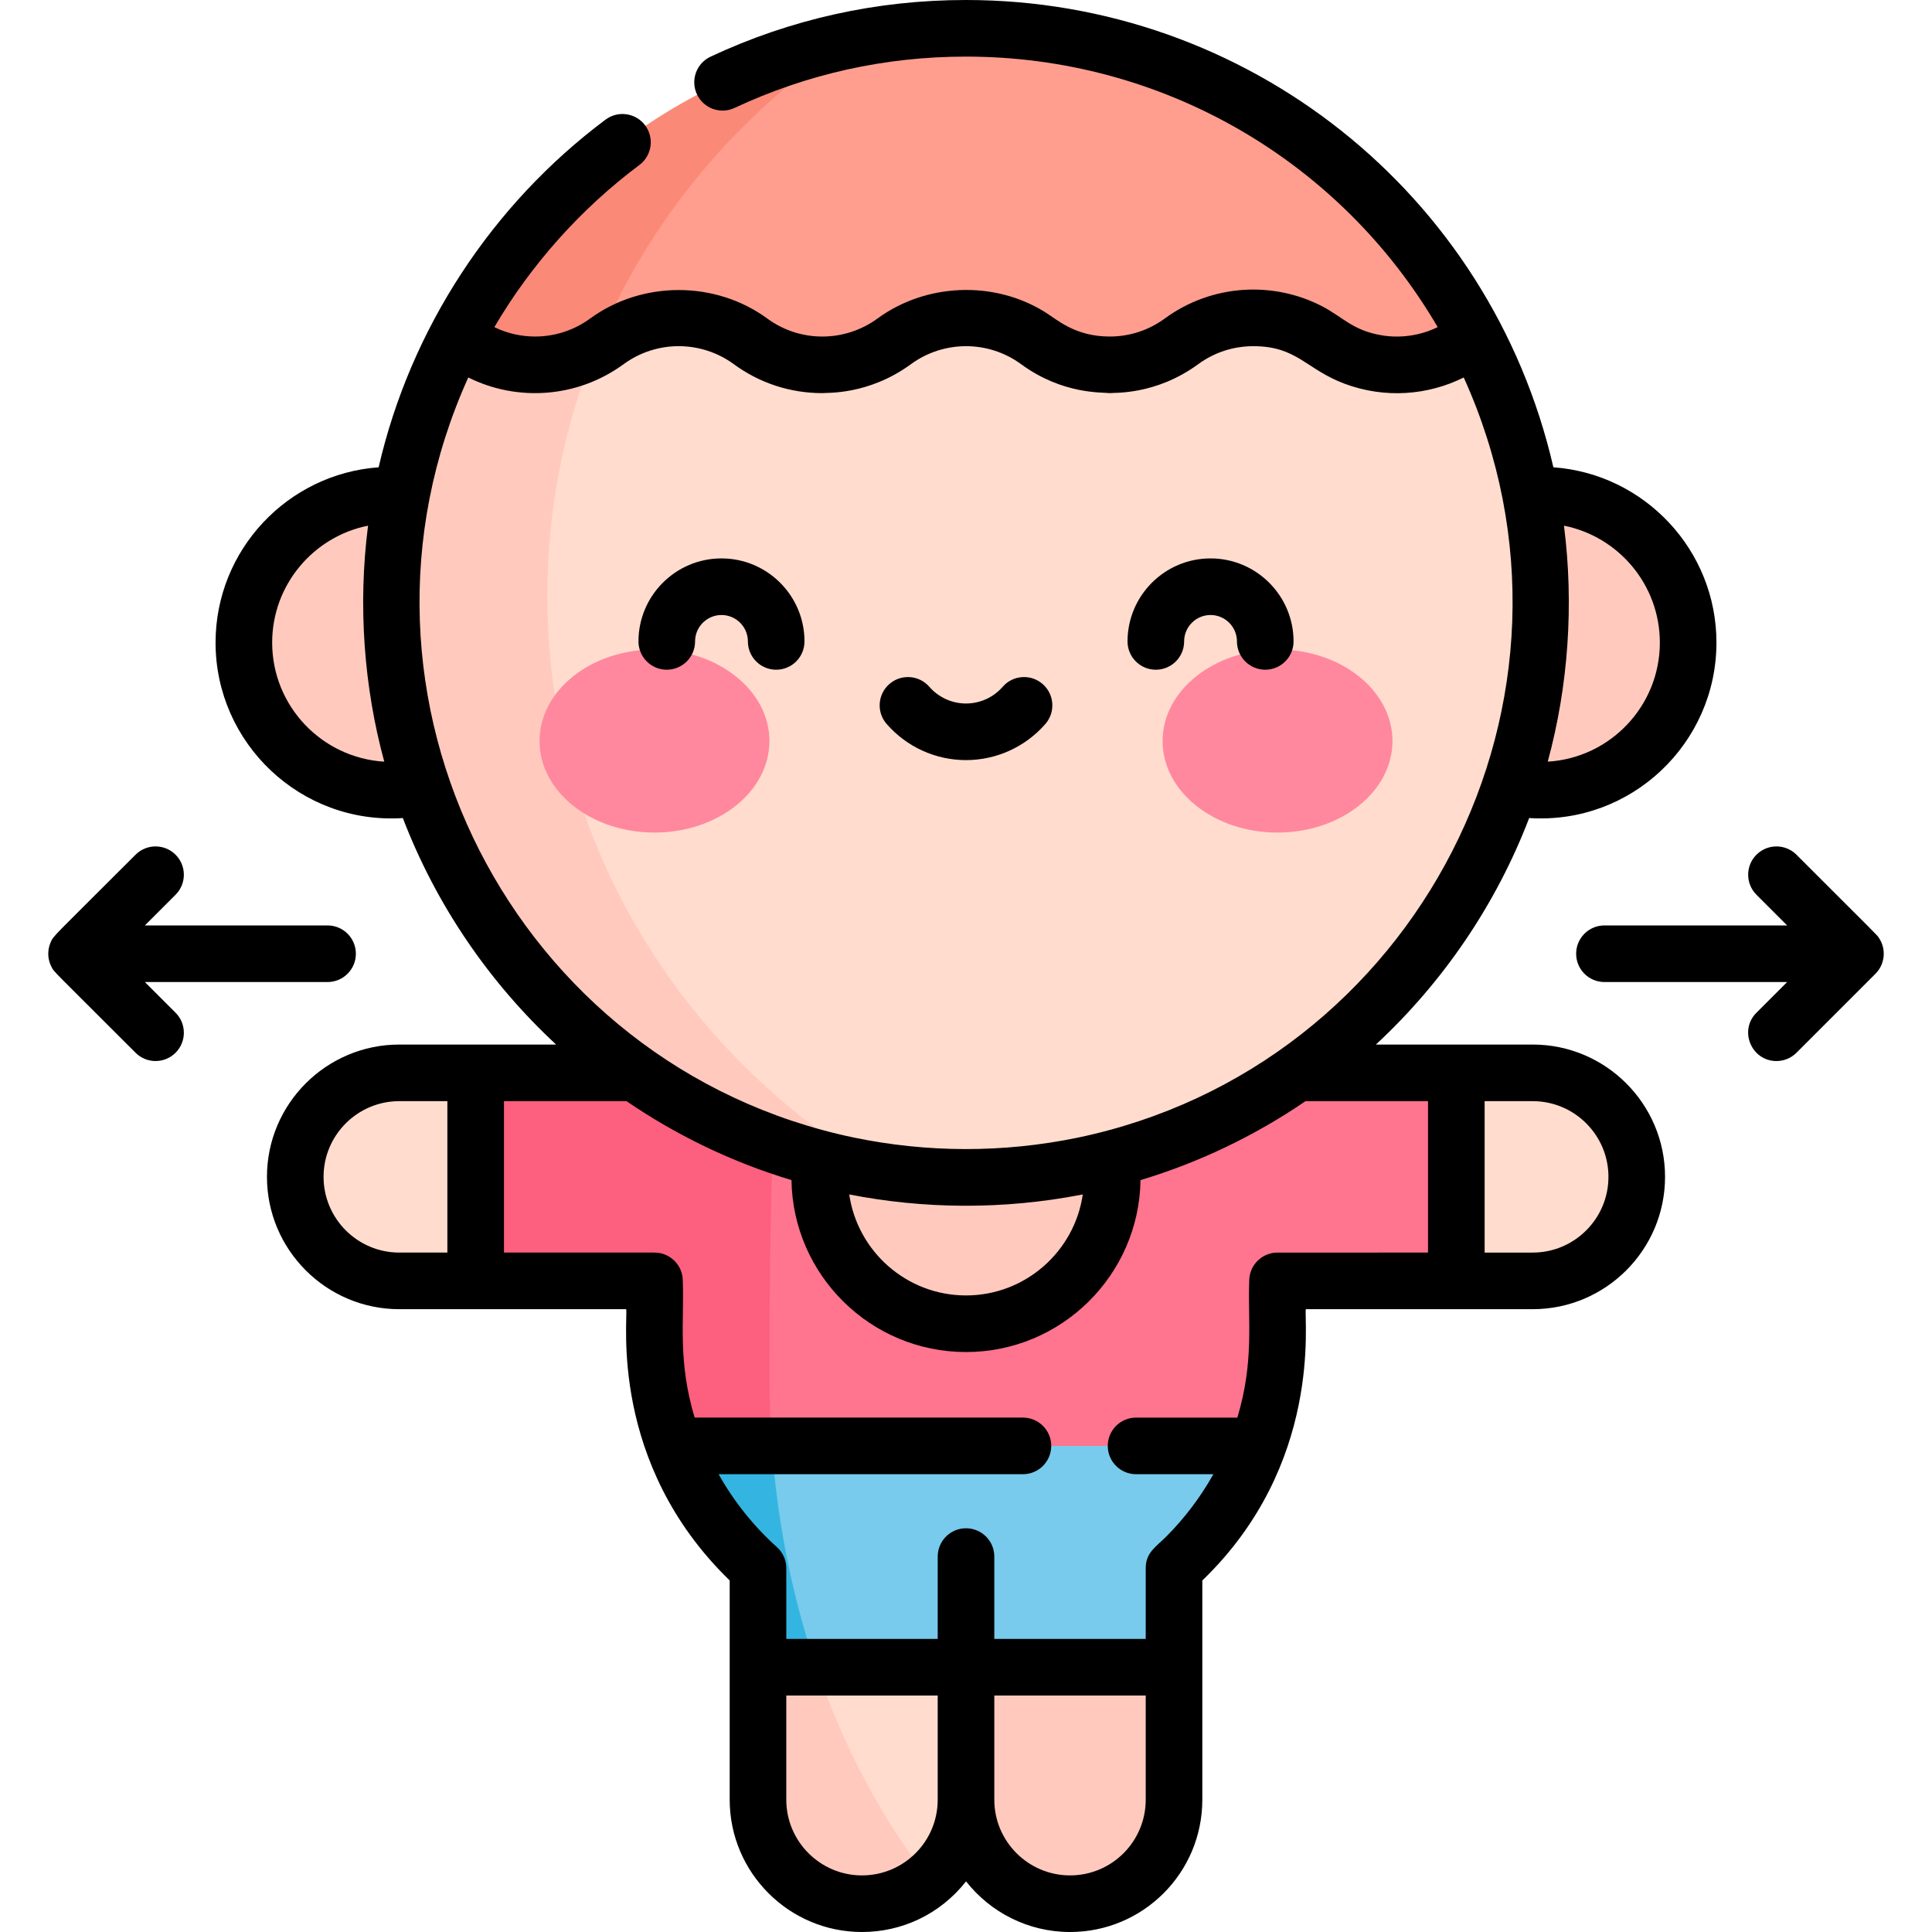 <svg id="Capa_1" enable-background="new 0 0 512 512" height="512" viewBox="0 0 512 512" width="512" xmlns="http://www.w3.org/2000/svg"><g><g><path d="m385.943 284.316-23.543 27.237 23.543 27.893h20.24c15.214 0 27.571-12.331 27.571-27.571 0-15.22-12.34-27.561-27.571-27.561h-20.24z" fill="#ffdcce"/><path d="m296.907 365.772-40.907 17.407-35.872-17.407-41.422 17.407c4.708 12.532 12.392 23.611 22.169 32.396v26.256l27.563 31.335 27.562-31.335 27.563 31.335 27.563-31.335v-26.256c1.112-1.002 2.194-2.014 3.246-3.065 8.234-8.244 14.746-18.222 18.923-29.331z" fill="#78cbec"/><path d="m204.019 372.544-25.313 10.637c4.708 12.531 12.391 23.61 22.168 32.396v26.256l27.563 31.334.964-1.096c-15.084-28.276-24.322-62.5-25.382-99.527z" fill="#34b5e1"/><path d="m311.126 441.831v35.101c0 7.613-3.085 14.505-8.074 19.494s-11.871 8.074-19.484 8.074c-15.227 0-27.568-12.341-27.568-27.568v-35.101z" fill="#ffcabd"/><path d="m256 441.831v35.101c0 7.613-3.085 14.505-8.074 19.494s-11.881 8.074-19.494 8.074c-15.217 0-27.558-12.341-27.558-27.568v-35.101h27.127z" fill="#ffdcce"/><path d="m216.32 441.832h-15.446v35.101c0 15.226 12.341 27.567 27.557 27.567 6.76 0 12.948-2.437 17.744-6.475-12.417-15.953-22.598-34.991-29.855-56.193z" fill="#ffcabd"/><path d="m385.943 284.316h-47.389v-44.387h-165.108v44.387h-47.389v55.131h47.389v14.681c0 10.228 1.863 20.015 5.259 29.051h154.59c3.396-9.036 5.259-18.823 5.259-29.051v-14.681h47.389z" fill="#ff748f"/><path d="m126.057 284.316 23.543 27.238-23.543 27.893h-20.24c-15.214 0-27.571-12.331-27.571-27.571 0-15.22 12.34-27.561 27.571-27.561h20.24z" fill="#ffdcce"/><circle cx="256" cy="312.037" fill="#ffcabd" r="38.767"/><circle cx="408.274" cy="170.301" fill="#ffcabd" r="39.101"/><path d="m121.037 89.202c25.401-48.471 76.142-81.702 134.963-81.702 58.741 0 109.552 33.191 134.963 81.702l-21.79 32.784h-226.346z" fill="#ff9e8e"/><path d="m225.008 10.665c-45.336 9.359-83.16 38.826-103.97 78.537l21.79 32.784h5.945c9.688-46.168 37.682-85.802 76.235-111.321z" fill="#fb8978"/><path d="m213.113 239.934h-39.666v44.386l-.001-.004h-47.389v55.131h47.389l.001-.004v14.688c0 10.228 1.863 20.015 5.259 29.05h25.843c-.42-5.855-.643-11.787-.643-17.789 0-57.532 1.148-97.689 9.207-125.458z" fill="#fd5f7e"/><path d="m408.273 159.773c0 83.752-67.821 152.263-152.273 152.263-84.312 0-152.273-68.361-152.273-152.263 0-25.421 6.25-49.451 17.31-70.571l1.72 1.26c5.67 4.15 12.35 6.22 19.04 6.22 6.68 0 13.36-2.07 19.03-6.22s12.35-6.22 19.03-6.22c6.69 0 13.37 2.07 19.04 6.22 5.66 4.15 12.35 6.22 19.03 6.22 6.69 0 13.37-2.07 19.04-6.22s12.35-6.22 19.03-6.22 13.36 2.07 19.03 6.22 12.35 6.22 19.04 6.22c6.68 0 13.37-2.07 19.03-6.22 5.67-4.15 12.35-6.22 19.04-6.22 6.68 0 13.36 2.07 19.03 6.22 11.34 8.29 26.731 8.29 38.071 0l1.72-1.26c11.065 21.11 17.315 45.12 17.315 70.571z" fill="#ffdcce"/><path d="m233.391 310.365c-52.913-31.042-88.334-87.7-88.334-152.459 0-23.136 4.524-45.238 12.748-65.508-4.957 2.843-10.478 4.284-16.008 4.284-6.69 0-13.37-2.07-19.04-6.22l-1.72-1.26c-6.83 13.042-11.818 27.196-14.641 42.099-.883-.06-1.772-.101-2.671-.101-21.595 0-39.101 17.506-39.101 39.101s17.506 39.101 39.101 39.101c2.744 0 5.421-.285 8.005-.823 17.995 53.191 64.585 93.303 121.661 101.786z" fill="#ffcabd"/><g><g><g><ellipse cx="173.444" cy="196.38" fill="#ff889e" rx="30.462" ry="24.258"/></g><g><ellipse cx="338.556" cy="196.38" fill="#ff889e" rx="30.462" ry="24.258"/></g></g></g></g><g><path d="m176.701 177.483c4.142 0 7.5-3.358 7.5-7.5 0-3.859 3.14-6.999 6.999-6.999s6.999 3.14 6.999 6.999c0 4.142 3.358 7.5 7.5 7.5s7.5-3.358 7.5-7.5c0-12.13-9.869-21.999-21.999-21.999s-21.999 9.869-21.999 21.999c0 4.142 3.358 7.5 7.5 7.5z"/><path d="m306.307 177.483c4.142 0 7.5-3.358 7.5-7.5 0-3.859 3.14-6.999 6.999-6.999s6.999 3.14 6.999 6.999c0 4.142 3.358 7.5 7.5 7.5s7.5-3.358 7.5-7.5c0-12.13-9.869-21.999-21.999-21.999s-21.999 9.869-21.999 21.999c0 4.142 3.357 7.5 7.5 7.5z"/><path d="m256.003 201.436c8.062 0 15.729-3.492 21.034-9.58 2.721-3.123 2.396-7.86-.727-10.582-3.123-2.721-7.86-2.396-10.582.727-2.456 2.818-6 4.434-9.725 4.434s-7.27-1.616-9.726-4.434c-2.721-3.123-7.459-3.448-10.582-.727s-3.448 7.459-.727 10.582c5.306 6.088 12.972 9.58 21.035 9.58z"/><path d="m406.185 276.815c-13.841 0-27.69 0-41.557 0 17.771-16.502 31.788-36.987 40.62-60.023 27.061 1.756 49.629-19.808 49.629-46.491 0-24.556-19.095-44.722-43.214-46.465-16.75-72.763-81.272-123.836-155.661-123.836-23.644 0-46.42 5.052-67.696 15.017-3.751 1.757-5.368 6.222-3.611 9.973s6.222 5.367 9.973 3.611c19.27-9.025 39.906-13.601 61.334-13.601 51.76 0 99.045 27.3 125.001 71.692-4.746 2.312-9.997 2.974-14.756 2.18-7.796-1.27-10.392-4.893-16.006-7.777-12.808-6.579-28.994-5.889-41.573 3.318-4.254 3.12-9.301 4.769-14.595 4.769-9.224 0-14.04-4.566-17.241-6.544-13.545-8.368-31.51-7.582-44.29 1.771-8.547 6.256-20.371 6.483-29.214-.002-13.769-10.078-33.208-10.038-46.928.003-4.161 3.047-9.246 4.772-14.6 4.772-3.567 0-7.277-.776-10.792-2.486 9.767-16.636 22.954-31.398 38.445-42.978 3.318-2.48 3.997-7.18 1.517-10.498s-7.18-3.996-10.498-1.517c-30.144 22.532-51.682 55.454-60.129 92.133-24.12 1.742-43.216 21.909-43.216 46.465 0 26.695 22.581 48.245 49.629 46.491 8.832 23.036 22.849 43.521 40.62 60.023-13.866 0-27.713 0-41.557 0-19.338 0-35.071 15.728-35.071 35.061 0 19.338 15.733 35.071 35.071 35.071h60.129c.522 2.777-4.695 40.748 27.428 71.885v58.1c0 19.336 15.727 35.068 35.058 35.068 10.555 0 20.677-4.659 27.581-13.417 6.427 8.161 16.386 13.417 27.556 13.417 19.369 0 35.058-15.684 35.058-35.068 0-19.414 0-38.716 0-58.09 32.023-30.856 26.905-69.105 27.428-71.895h60.129c19.338 0 35.071-15.733 35.071-35.071-.001-19.333-15.734-35.061-35.072-35.061zm-119.239 39.728c-2.191 15.113-15.233 26.761-30.943 26.761-15.712 0-28.754-11.649-30.944-26.764 19.733 3.862 40.657 4.111 61.611.053.091-.017.184-.032.276-.05zm127.522-177.234c14.471 2.886 25.41 15.686 25.41 30.993 0 16.79-13.163 30.563-29.711 31.545 5.481-20.093 6.963-41.71 4.301-62.538zm-312.635 62.537c-16.546-.983-29.706-14.756-29.706-31.545 0-15.308 10.939-28.108 25.411-30.993-2.728 21.252-1.068 42.855 4.295 62.538zm22.267-101.812c12.866 6.415 28.825 5.509 41.161-3.52 8.732-6.392 20.544-6.345 29.206-.004 6.845 5.019 14.959 7.672 23.465 7.672 1.069-.171 12.152.614 23.47-7.668 8.57-6.272 20.384-6.454 29.201 0 11.107 8.131 21.676 7.4 23.47 7.668 1.09-.174 12.174.608 23.46-7.668 4.265-3.122 9.317-4.772 14.611-4.772 11.653 0 13.909 6.127 24.263 9.979 10.648 3.947 22.026 3.046 31.498-1.69 38.425 84.914-12.469 182.802-102.422 201.484-19.693 4.049-39.802 3.97-59.206-.053-90.168-18.89-140.393-116.941-102.177-201.428zm-38.351 211.842c0-11.062 9.004-20.061 20.071-20.061h12.74v40.131h-12.74c-11.067.001-20.071-9.003-20.071-20.07zm142.685 185.124c-11.06 0-20.058-9.002-20.058-20.068v-27.602h40.126v27.602c.001 11.092-8.974 20.068-20.068 20.068zm75.195-20.068c0 11.076-8.965 20.068-20.058 20.068-11.065 0-20.068-9.002-20.068-20.068v-27.602h40.126zm34.928-144.985c-4.142 0-7.5 3.358-7.5 7.5-.392 10.879 1.339 21.273-3.14 36.231h-26.846c-4.142 0-7.5 3.358-7.5 7.5s3.358 7.5 7.5 7.5h20.487c-3.379 6.035-7.6 11.636-12.485 16.527-2.728 2.728-5.443 4.233-5.443 8.37v18.756h-40.126v-21.826c0-4.142-3.358-7.5-7.5-7.5s-7.5 3.358-7.5 7.5v21.826h-40.126v-18.756c0-2.128-.904-4.156-2.487-5.579-6.184-5.557-11.415-12.116-15.447-19.318h80.646c4.142 0 7.5-3.358 7.5-7.5s-3.358-7.5-7.5-7.5h-87c-4.504-15.041-2.747-25.327-3.14-36.231 0-4.142-3.358-7.5-7.5-7.5h-39.89v-40.131h32.465c13.548 9.252 28.268 16.263 43.728 20.926.379 25.187 20.974 45.563 46.249 45.563s45.869-20.375 46.249-45.561c15.464-4.663 30.185-11.674 43.731-20.928h32.463v40.131zm67.628 0h-12.74v-40.131h12.74c11.067 0 20.071 8.999 20.071 20.061 0 11.066-9.004 20.07-20.071 20.07z"/><path d="m38.393 260.25h48.417c4.142 0 7.5-3.358 7.5-7.5s-3.358-7.5-7.5-7.5h-48.417l8.134-8.134c2.929-2.929 2.929-7.678 0-10.606-2.929-2.929-7.678-2.929-10.606 0-22.351 22.37-21.739 21.382-22.561 23.365-.877 2.124-.728 4.474.315 6.416.78 1.452-.307.129 22.246 22.7 2.929 2.929 7.678 2.929 10.606 0 2.929-2.929 2.929-7.678 0-10.606z"/><path d="m497.955 248.585c-.648-.967.502.317-21.871-22.076-2.928-2.929-7.677-2.929-10.606 0s-2.929 7.677 0 10.606l8.134 8.134h-48.418c-4.142 0-7.5 3.358-7.5 7.5s3.358 7.5 7.5 7.5h48.417l-8.134 8.134c-4.739 4.738-1.318 12.803 5.303 12.803 1.919 0 3.839-.732 5.303-2.197l20.936-20.936c2.499-2.496 2.935-6.477.936-9.468z"/></g></g></svg>